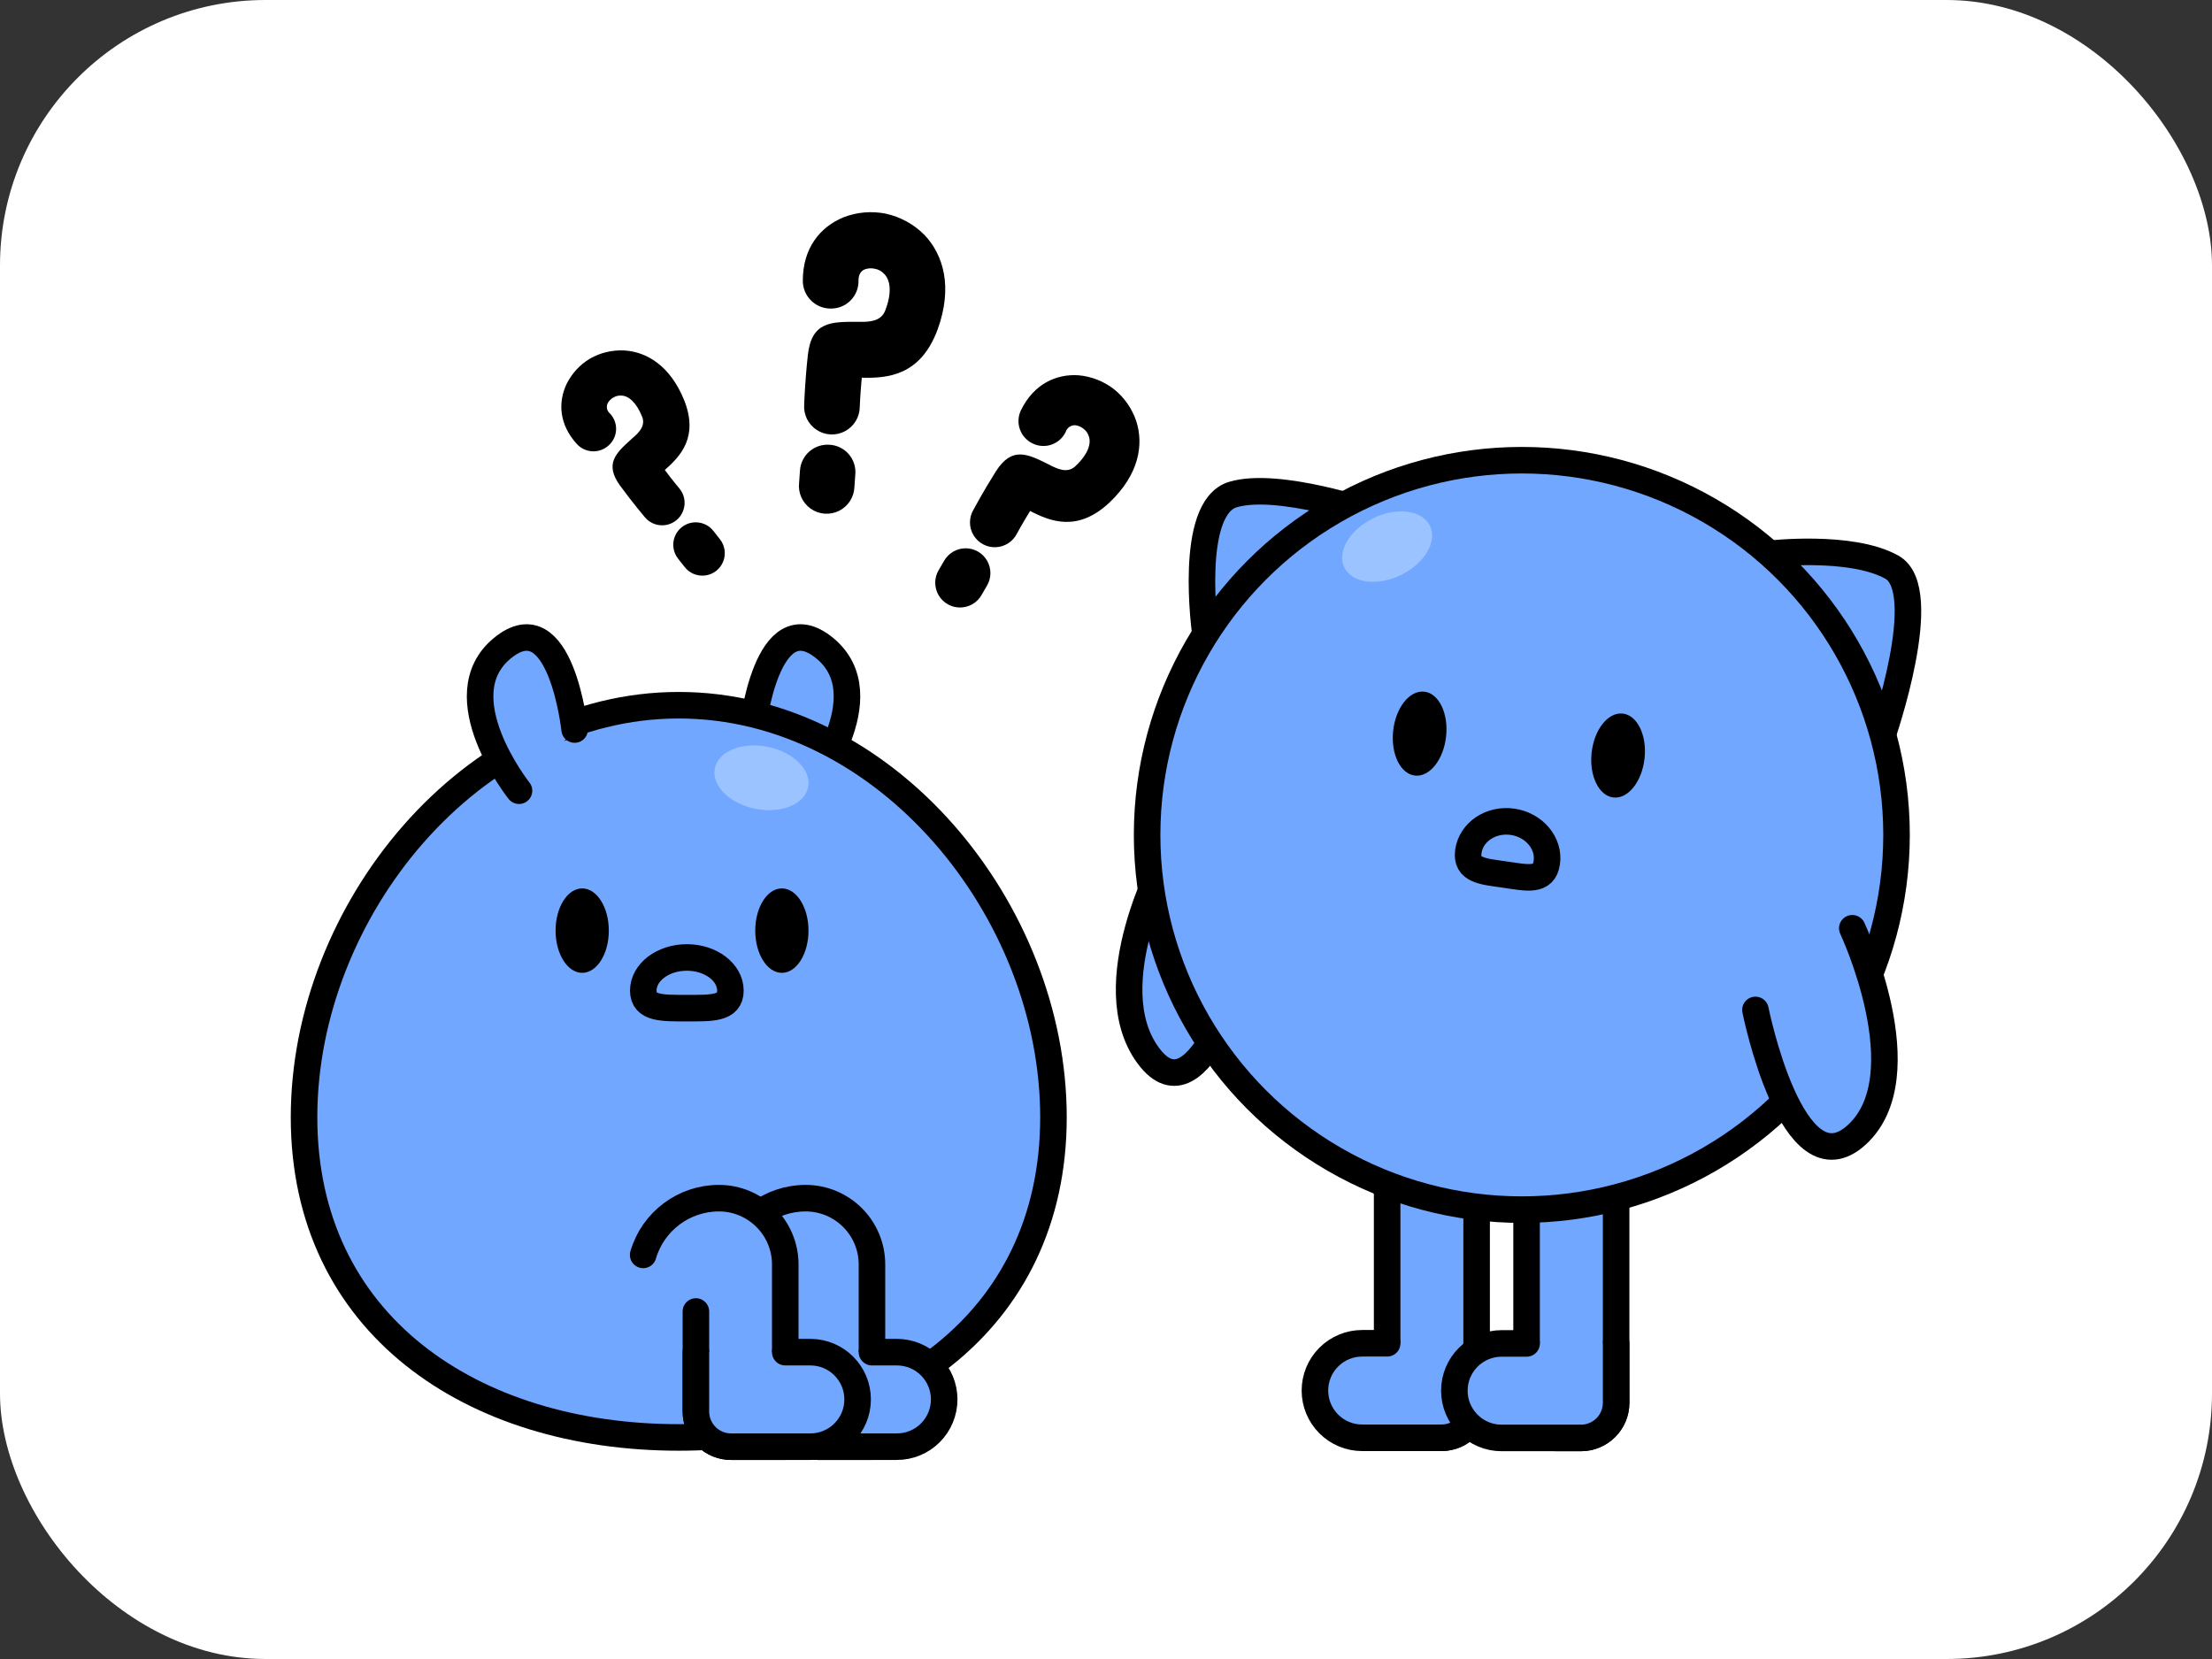 <svg width="500" height="375" viewBox="0 0 500 375" fill="none" xmlns="http://www.w3.org/2000/svg">
<rect x="0" y="0" width="500" height="375" fill="#333333" stroke="none"/>
<rect width="500" height="375" rx="60" fill="white"/>
<path d="M399.817 125.2C399.817 125.2 418.334 123.017 427.634 128.2C436.934 133.383 425.467 166.333 425.467 166.333" fill="#72A7FF"/>
<path d="M399.817 125.2C399.817 125.2 418.334 123.017 427.634 128.2C436.934 133.383 425.467 166.333 425.467 166.333" stroke="black" stroke-width="6" stroke-linecap="round" stroke-linejoin="round"/>
<path d="M281.708 215.833C281.708 215.833 271.292 254.567 259.533 238.583C247.775 222.6 263.792 193.508 263.792 193.508" fill="#72A7FF"/>
<path d="M281.708 215.833C281.708 215.833 271.292 254.567 259.533 238.583C247.775 222.6 263.792 193.508 263.792 193.508" stroke="black" stroke-width="6" stroke-linecap="round" stroke-linejoin="round"/>
<path d="M323.658 259.558V259.558C329.245 259.558 333.775 264.088 333.775 269.675V317.075C333.756 321.451 330.209 324.991 325.833 325H320.283C316.564 325 313.55 321.985 313.55 318.267V269.675C313.55 264.088 318.079 259.558 323.666 259.558H323.658Z" fill="#72A7FF" stroke="black" stroke-width="6" stroke-linecap="round" stroke-linejoin="round"/>
<path d="M313.542 269.467V240.3C313.542 234.713 318.071 230.183 323.658 230.183V230.183C329.244 230.188 333.77 234.715 333.775 240.3V269.467" fill="#72A7FF"/>
<path d="M313.542 269.467V240.3C313.542 234.713 318.071 230.183 323.658 230.183V230.183C329.244 230.188 333.77 234.715 333.775 240.3V269.467" stroke="black" stroke-width="6" stroke-linecap="round" stroke-linejoin="round"/>
<path d="M333.775 303.667V317.075C333.757 321.451 330.209 324.991 325.833 325H307.917C305.082 325.002 302.362 323.878 300.357 321.874C298.352 319.87 297.225 317.151 297.225 314.317V314.317C297.225 311.482 298.352 308.763 300.357 306.759C302.362 304.756 305.082 303.631 307.917 303.633H313.558" fill="#72A7FF"/>
<path d="M333.775 303.667V317.075C333.757 321.451 330.209 324.991 325.833 325H307.917C305.082 325.002 302.362 323.878 300.357 321.874C298.352 319.87 297.225 317.151 297.225 314.317V314.317C297.225 311.482 298.352 308.763 300.357 306.759C302.362 304.756 305.082 303.631 307.917 303.633H313.558" stroke="black" stroke-width="6" stroke-linecap="round" stroke-linejoin="round"/>
<path d="M355.192 259.558V259.558C360.779 259.558 365.309 264.088 365.309 269.675V317.075C365.309 321.47 361.745 325.033 357.35 325.033H351.8C348.082 325.033 345.067 322.019 345.067 318.3V269.675C345.067 264.088 349.596 259.558 355.184 259.558H355.192Z" fill="#72A7FF" stroke="black" stroke-width="6" stroke-linecap="round" stroke-linejoin="round"/>
<path d="M345.075 269.467V240.3C345.075 234.713 349.605 230.183 355.192 230.183V230.183C360.777 230.188 365.304 234.715 365.309 240.3V269.467" fill="#72A7FF"/>
<path d="M345.075 269.467V240.3C345.075 234.713 349.605 230.183 355.192 230.183V230.183C360.777 230.188 365.304 234.715 365.309 240.3V269.467" stroke="black" stroke-width="6" stroke-linecap="round" stroke-linejoin="round"/>
<path d="M365.309 303.667V317.075C365.309 321.47 361.746 325.033 357.35 325.033H339.434C333.532 325.033 328.747 320.252 328.742 314.35V314.35C328.747 308.448 333.532 303.667 339.434 303.667H345.075" fill="#72A7FF"/>
<path d="M365.309 303.667V317.075C365.309 321.47 361.746 325.033 357.35 325.033H339.434C333.532 325.033 328.747 320.252 328.742 314.35V314.35C328.747 308.448 333.532 303.667 339.434 303.667H345.075" stroke="black" stroke-width="6" stroke-linecap="round" stroke-linejoin="round"/>
<path d="M310.333 116.108C310.333 116.108 288.917 108.75 278.708 111.783C268.5 114.817 272.433 142.95 272.433 142.95" fill="#72A7FF"/>
<path d="M310.333 116.108C310.333 116.108 288.917 108.75 278.708 111.783C268.5 114.817 272.433 142.95 272.433 142.95" stroke="black" stroke-width="6" stroke-linecap="round" stroke-linejoin="round"/>
<circle cx="343.992" cy="188.725" r="84.7" fill="#72A7FF" stroke="black" stroke-width="6" stroke-linecap="round" stroke-linejoin="round"/>
<ellipse cx="320.893" cy="165.826" rx="9.542" ry="6.017" transform="rotate(-83.71 320.893 165.826)" fill="black"/>
<ellipse cx="365.753" cy="170.779" rx="9.542" ry="6.017" transform="rotate(-83.71 365.753 170.779)" fill="black"/>
<path fill-rule="evenodd" clip-rule="evenodd" d="M349.634 195C348.992 199.392 345.084 198.4 340.192 197.692C335.3 196.983 331.267 196.817 331.909 192.425C332.55 188.033 337.034 185.05 341.909 185.758C346.784 186.467 350.275 190.617 349.634 195Z" stroke="black" stroke-width="6" stroke-linecap="round" stroke-linejoin="round"/>
<ellipse cx="313.546" cy="123.553" rx="10.758" ry="7.142" transform="rotate(-25.91 313.546 123.553)" fill="#9BC3FF"/>
<path d="M396.8 228.283C396.8 228.283 405.133 269.9 419.725 256.492C434.317 243.083 418.692 209.825 418.692 209.825" fill="#72A7FF"/>
<path d="M396.8 228.283C396.8 228.283 405.133 269.9 419.725 256.492C434.317 243.083 418.692 209.825 418.692 209.825" stroke="black" stroke-width="6" stroke-linecap="round" stroke-linejoin="round"/>
<path d="M170.075 164.9C170.075 164.9 173.225 135.675 186.425 146.517C199.625 157.358 182.65 178.733 182.65 178.733" fill="#72A7FF"/>
<path d="M170.075 164.9C170.075 164.9 173.225 135.675 186.425 146.517C199.625 157.358 182.65 178.733 182.65 178.733" stroke="black" stroke-width="6" stroke-linecap="round" stroke-linejoin="round"/>
<path d="M68.725 252.542C68.725 299.317 106.65 324.917 153.425 324.917C200.2 324.917 238.125 299.317 238.125 252.542C238.125 205.767 200.208 159.408 153.425 159.408C106.642 159.408 68.725 205.767 68.725 252.542Z" fill="#72A7FF" stroke="black" stroke-width="6" stroke-linecap="round" stroke-linejoin="round"/>
<ellipse cx="176.734" cy="210.358" rx="6.017" ry="9.542" fill="black"/>
<ellipse cx="131.6" cy="210.358" rx="6.017" ry="9.542" fill="black"/>
<path fill-rule="evenodd" clip-rule="evenodd" d="M165.1 223.925C165.1 228.092 160.692 227.875 155.258 227.875C149.825 227.875 145.408 228.058 145.408 223.925C145.408 219.792 149.817 216.425 155.258 216.425C160.7 216.425 165.1 219.8 165.1 223.925Z" stroke="black" stroke-width="6" stroke-linecap="round" stroke-linejoin="round"/>
<ellipse cx="172.125" cy="175.815" rx="7.142" ry="10.758" transform="rotate(-78.59 172.125 175.815)" fill="#9BC3FF"/>
<path d="M129.892 164.9C129.892 164.9 126.75 135.675 113.55 146.517C100.35 157.358 117.317 178.733 117.317 178.733" fill="#72A7FF"/>
<path d="M129.892 164.9C129.892 164.9 126.75 135.675 113.55 146.517C100.35 157.358 117.317 178.733 117.317 178.733" stroke="black" stroke-width="6" stroke-linecap="round" stroke-linejoin="round"/>
<path d="M176.867 296.45V319.058C176.867 323.449 180.426 327.008 184.817 327.008H197.1V285.833C197.1 277.549 190.384 270.833 182.1 270.833V270.833C174.19 270.838 167.229 276.052 165 283.642" fill="#72A7FF"/>
<path d="M176.867 296.45V319.058C176.867 323.449 180.426 327.008 184.817 327.008H197.1V285.833C197.1 277.549 190.384 270.833 182.1 270.833V270.833C174.19 270.838 167.229 276.052 165 283.642" stroke="black" stroke-width="6" stroke-linecap="round" stroke-linejoin="round"/>
<path d="M176.867 305.642V319.058C176.867 323.449 180.426 327.008 184.817 327.008H202.733C205.568 327.01 208.288 325.886 210.293 323.882C212.298 321.878 213.425 319.16 213.425 316.325V316.325C213.425 313.49 212.298 310.771 210.293 308.768C208.288 306.764 205.568 305.639 202.733 305.642H197.1" fill="#72A7FF"/>
<path d="M176.867 305.642V319.058C176.867 323.449 180.426 327.008 184.817 327.008H202.733C205.568 327.01 208.288 325.886 210.293 323.882C212.298 321.878 213.425 319.16 213.425 316.325V316.325C213.425 313.49 212.298 310.771 210.293 308.768C208.288 306.764 205.568 305.639 202.733 305.642H197.1" stroke="black" stroke-width="6" stroke-linecap="round" stroke-linejoin="round"/>
<path d="M157.3 296.45V319.058C157.3 321.168 158.139 323.192 159.631 324.683C161.124 326.174 163.148 327.01 165.258 327.008H177.5V285.833C177.5 277.549 170.784 270.833 162.5 270.833V270.833C154.58 270.836 147.61 276.058 145.383 283.658" fill="#72A7FF"/>
<path d="M157.3 296.45V319.058C157.3 321.168 158.139 323.192 159.631 324.683C161.124 326.174 163.148 327.01 165.258 327.008H177.5V285.833C177.5 277.549 170.784 270.833 162.5 270.833V270.833C154.58 270.836 147.61 276.058 145.383 283.658" stroke="black" stroke-width="6" stroke-linecap="round" stroke-linejoin="round"/>
<path d="M157.3 305.642V319.058C157.3 321.168 158.139 323.192 159.631 324.683C161.124 326.174 163.148 327.01 165.258 327.008H183.175C189.075 327.008 193.858 322.225 193.858 316.325V316.325C193.858 310.425 189.075 305.642 183.175 305.642H177.5" fill="#72A7FF"/>
<path d="M157.3 305.642V319.058C157.3 321.168 158.139 323.192 159.631 324.683C161.124 326.174 163.148 327.01 165.258 327.008H183.175C189.075 327.008 193.858 322.225 193.858 316.325V316.325C193.858 310.425 189.075 305.642 183.175 305.642H177.5" stroke="black" stroke-width="6" stroke-linecap="round" stroke-linejoin="round"/>
<path fill-rule="evenodd" clip-rule="evenodd" d="M232.85 115.5C237.5 117.908 243.633 120.325 250.833 113.55C257.5 107.175 258.542 100.483 256.842 95.192C255.88 92.338 254.119 89.822 251.767 87.942C249.448 86.156 246.666 85.074 243.75 84.825C238.708 84.5 233.7 86.817 230.817 92.65C230.138 93.996 230.029 95.558 230.515 96.984C231.001 98.411 232.041 99.582 233.4 100.233C234.741 100.899 236.293 100.994 237.705 100.498C239.117 100.002 240.269 98.957 240.9 97.6C241.201 96.693 242.061 96.09 243.017 96.117C243.696 96.192 244.341 96.457 244.875 96.883C245.479 97.323 245.921 97.95 246.133 98.667C246.675 100.242 245.992 102.667 243.017 105.433C241.208 107.092 238.858 105.925 237.1 105.008C237.011 104.964 236.923 104.921 236.835 104.877C232.256 102.605 228.722 100.851 225.092 106.575C222.2 111.167 220.033 115.233 220.033 115.233C218.988 117.002 218.993 119.201 220.047 120.965C221.1 122.728 223.034 123.775 225.087 123.692C227.14 123.609 228.984 122.41 229.892 120.567C229.892 120.567 231.042 118.417 232.85 115.5ZM221.817 134.583L223.092 132.392C224.116 130.662 224.135 128.517 223.142 126.77C222.149 125.022 220.295 123.942 218.285 123.937C216.275 123.933 214.417 125.007 213.417 126.75L212.192 128.85C210.609 131.508 211.48 134.946 214.138 136.529C216.796 138.112 220.234 137.241 221.817 134.583Z" fill="black"/>
<path fill-rule="evenodd" clip-rule="evenodd" d="M194.8 85.375C200.683 85.525 208.033 84.925 211.917 74.542C215.45 64.833 213.217 57.567 208.942 53.083C206.559 50.685 203.535 49.025 200.233 48.3C197.02 47.651 193.687 47.94 190.633 49.133C185.367 51.3 181.467 56.108 181.467 63.417C181.453 65.105 182.12 66.728 183.316 67.919C184.512 69.11 186.137 69.77 187.825 69.75C189.503 69.76 191.113 69.089 192.288 67.891C193.462 66.692 194.101 65.069 194.058 63.392C194.058 62.008 194.625 61.242 195.458 60.892C196.176 60.629 196.954 60.577 197.7 60.742C198.527 60.879 199.284 61.29 199.85 61.908C201.183 63.208 201.742 65.983 200.075 70.242C199.083 72.8 196.142 72.792 193.908 72.742C193.791 72.742 193.674 72.742 193.557 72.742C187.836 72.739 183.425 72.736 182.608 80.242C181.942 86.292 181.775 91.458 181.775 91.458C181.608 93.751 182.705 95.953 184.637 97.201C186.568 98.448 189.026 98.542 191.048 97.447C193.069 96.352 194.332 94.241 194.342 91.942C194.342 91.942 194.433 89.208 194.8 85.375ZM193.133 110.075L193.333 107.25C193.483 105.584 192.95 103.929 191.857 102.663C190.764 101.397 189.203 100.628 187.533 100.533C185.868 100.405 184.22 100.95 182.959 102.047C181.698 103.143 180.93 104.699 180.825 106.367L180.633 109.092C180.355 111.38 181.354 113.638 183.235 114.97C185.117 116.303 187.578 116.497 189.644 115.474C191.711 114.452 193.051 112.379 193.133 110.075Z" fill="black"/>
<path fill-rule="evenodd" clip-rule="evenodd" d="M150.275 106.233C153.858 103.075 157.958 98.733 154.625 90.4C151.475 82.675 146.2 79.533 141.142 79.217C138.414 79.074 135.704 79.719 133.333 81.075C131.065 82.443 129.237 84.433 128.067 86.808C126.108 90.95 126.383 95.933 130.35 100.317C131.256 101.336 132.535 101.947 133.897 102.013C135.26 102.079 136.591 101.594 137.592 100.667C138.605 99.764 139.207 98.487 139.261 97.131C139.314 95.775 138.814 94.455 137.875 93.475C137.21 92.917 136.99 91.989 137.333 91.192C137.621 90.643 138.06 90.188 138.6 89.883C139.17 89.522 139.844 89.358 140.517 89.417C142.025 89.483 143.842 90.867 145.183 94.292C145.975 96.375 144.217 97.967 142.85 99.142C142.786 99.2 142.723 99.257 142.66 99.314C139.233 102.421 136.583 104.825 140.167 109.783C143.075 113.742 145.775 116.925 145.775 116.925C147.577 119.074 150.78 119.356 152.929 117.554C155.078 115.752 155.36 112.549 153.558 110.4C153.558 110.4 152.133 108.733 150.275 106.233ZM162.708 121.858L161.292 120.058C160.181 118.605 158.375 117.861 156.563 118.112C154.751 118.363 153.215 119.569 152.541 121.27C151.867 122.97 152.16 124.901 153.308 126.325L154.675 128.058C155.767 129.538 157.574 130.312 159.399 130.08C161.223 129.848 162.78 128.646 163.466 126.94C164.153 125.234 163.863 123.29 162.708 121.858Z" fill="black"/>
</svg>
